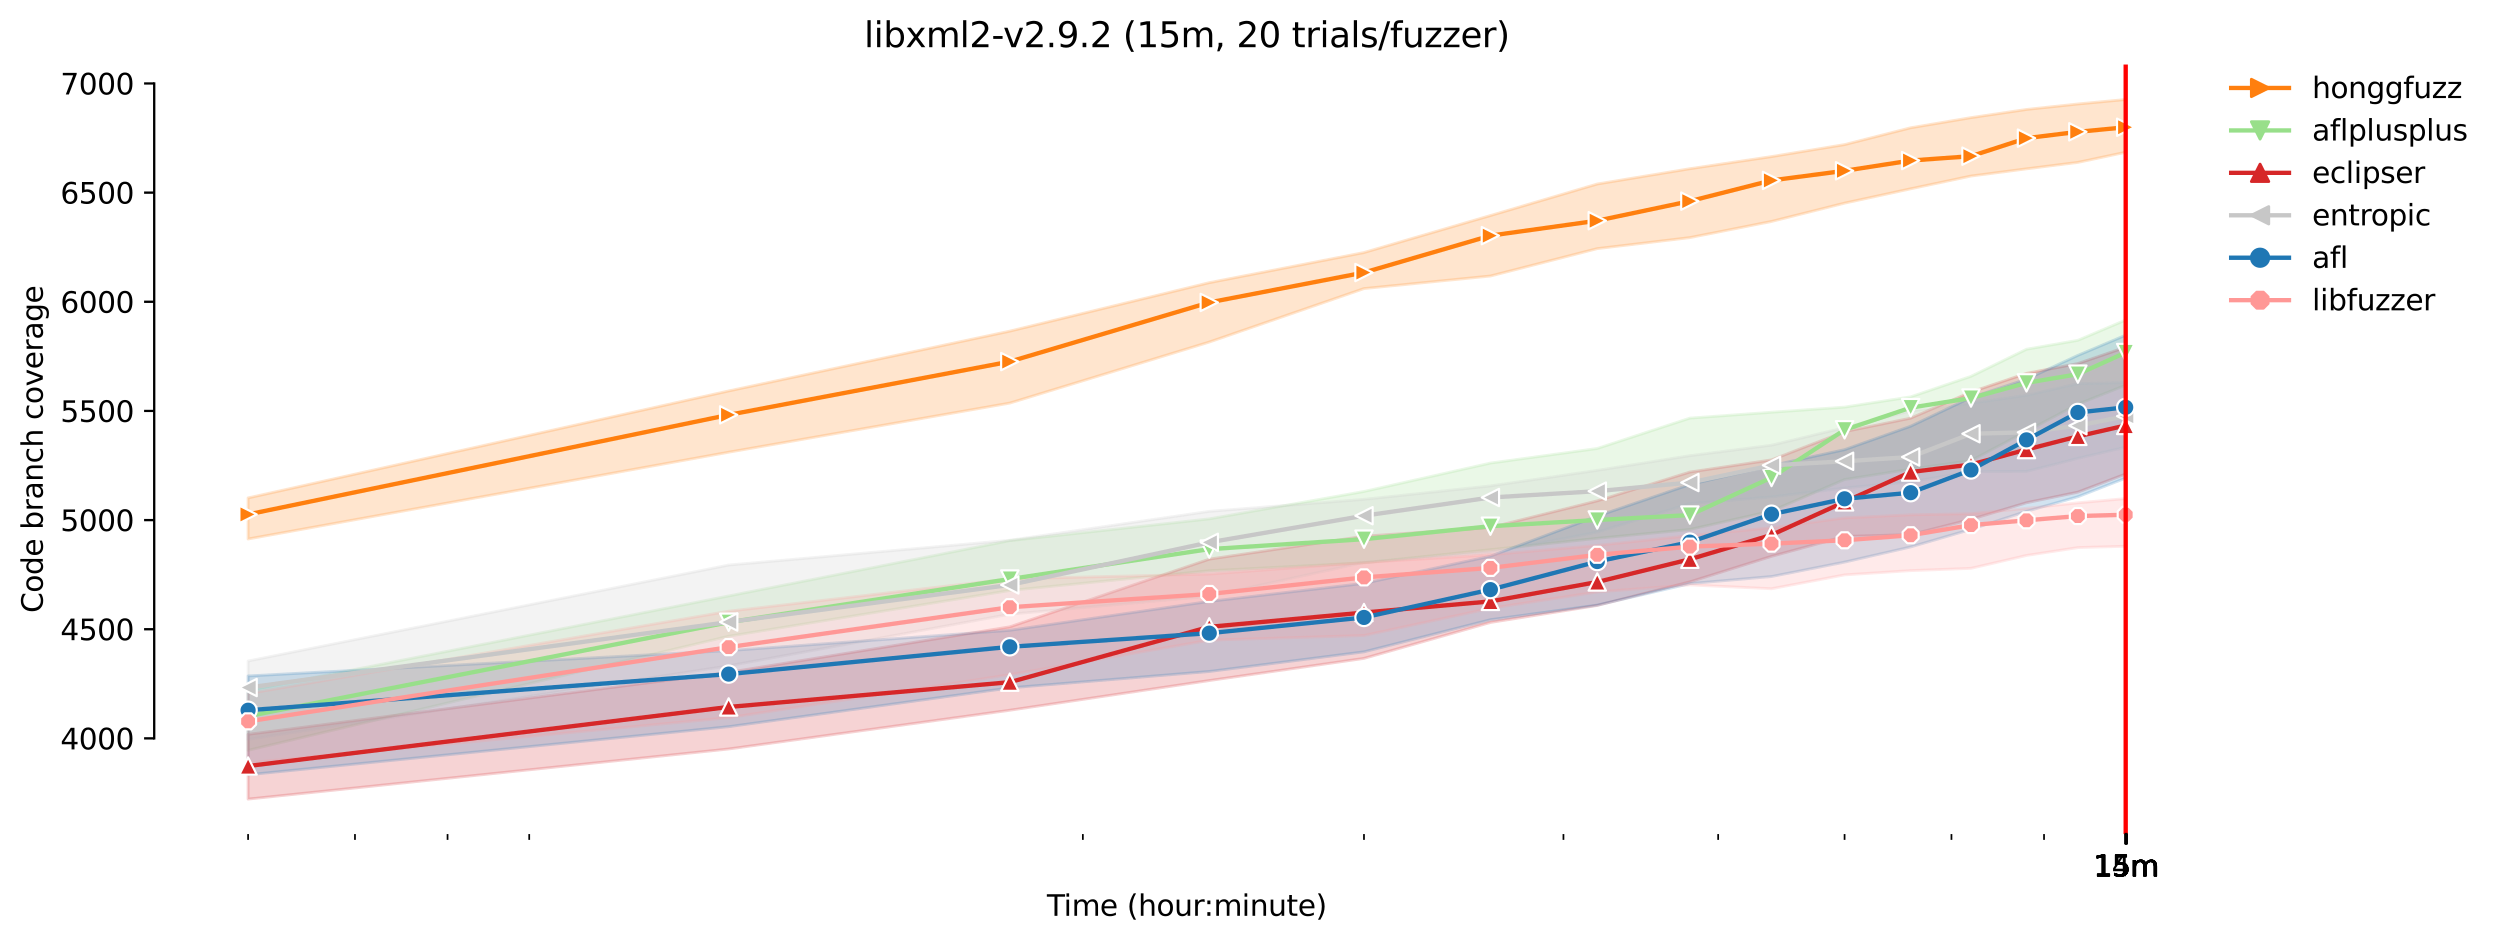 <?xml version="1.0" encoding="utf-8" standalone="no"?>
<!DOCTYPE svg PUBLIC "-//W3C//DTD SVG 1.1//EN"
  "http://www.w3.org/Graphics/SVG/1.1/DTD/svg11.dtd">
<svg xmlns:xlink="http://www.w3.org/1999/xlink" width="864.542pt" height="325.986pt" viewBox="0 0 864.542 325.986" xmlns="http://www.w3.org/2000/svg" version="1.1">
 <defs>
  <style type="text/css">*{stroke-linejoin: round; stroke-linecap: butt}</style>
 </defs>
 <g id="figure_1">
  <g id="patch_1">
   <path d="M 0 325.986 
L 864.542 325.986 
L 864.542 0 
L 0 0 
z
" style="fill: #ffffff"/>
  </g>
  <g id="axes_1">
   <g id="patch_2">
    <path d="M 53.328 288.43 
L 767.568 288.43 
L 767.568 22.318 
L 53.328 22.318 
z
" style="fill: #ffffff"/>
   </g>
   <g id="PolyCollection_1">
    <defs>
     <path id="m683de9b50c" d="M 85.794 -153.796 
L 85.794 -139.597 
L 251.989 -169.612 
L 349.208 -186.598 
L 418.185 -207.699 
L 471.688 -226.195 
L 515.404 -230.535 
L 552.364 -240.01 
L 584.381 -243.822 
L 612.622 -249.409 
L 637.884 -255.744 
L 660.737 -260.695 
L 681.6 -265.112 
L 700.791 -267.603 
L 718.56 -269.83 
L 735.103 -273.34 
L 735.103 -291.572 
L 735.103 -291.572 
L 718.56 -290.025 
L 700.791 -288.137 
L 681.6 -285.306 
L 660.737 -281.796 
L 637.884 -275.983 
L 612.622 -271.831 
L 584.381 -267.641 
L 552.364 -262.356 
L 515.404 -251.444 
L 471.688 -238.651 
L 418.185 -228.233 
L 349.208 -211.473 
L 251.989 -190.788 
L 85.794 -153.796 
z
" style="stroke: #ff7f0e; stroke-opacity: 0.2"/>
    </defs>
    <g clip-path="url(#p5b8dd8f4cc)">
     <use xlink:href="#m683de9b50c" x="0" y="325.986" style="fill: #ff7f0e; fill-opacity: 0.2; stroke: #ff7f0e; stroke-opacity: 0.2"/>
    </g>
   </g>
   <g id="PolyCollection_2">
    <defs>
     <path id="m049c8078b0" d="M 85.794 -87.21 
L 85.794 -66.525 
L 251.989 -105.971 
L 349.208 -121.787 
L 418.185 -128.619 
L 471.688 -131.367 
L 515.404 -135.904 
L 552.364 -139.83 
L 584.381 -142.887 
L 612.622 -149.266 
L 637.884 -160.175 
L 660.737 -163.761 
L 681.6 -166.705 
L 700.791 -176.859 
L 718.56 -186.221 
L 735.103 -192.789 
L 735.103 -215.322 
L 735.103 -215.322 
L 718.56 -208.303 
L 700.791 -205.207 
L 681.6 -195.846 
L 660.737 -188.75 
L 637.884 -185.201 
L 612.622 -183.427 
L 584.381 -181.393 
L 552.364 -170.895 
L 515.404 -165.842 
L 471.688 -156.023 
L 418.185 -146.549 
L 349.208 -139.027 
L 251.989 -119.899 
L 85.794 -87.21 
z
" style="stroke: #98df8a; stroke-opacity: 0.2"/>
    </defs>
    <g clip-path="url(#p5b8dd8f4cc)">
     <use xlink:href="#m049c8078b0" x="0" y="325.986" style="fill: #98df8a; fill-opacity: 0.2; stroke: #98df8a; stroke-opacity: 0.2"/>
    </g>
   </g>
   <g id="PolyCollection_3">
    <defs>
     <path id="m4b190808b5" d="M 85.794 -72.036 
L 85.794 -49.652 
L 251.989 -66.978 
L 349.208 -80.378 
L 418.185 -90.645 
L 471.688 -98.308 
L 515.404 -110.727 
L 552.364 -116.615 
L 584.381 -124.769 
L 612.622 -133.601 
L 637.884 -140.471 
L 660.737 -141.113 
L 681.6 -146.398 
L 700.791 -152.135 
L 718.56 -155.797 
L 735.103 -162.063 
L 735.103 -205.924 
L 735.103 -205.924 
L 718.56 -200.262 
L 700.791 -196.865 
L 681.6 -190.411 
L 660.737 -181.389 
L 637.884 -176.708 
L 612.622 -166.948 
L 584.381 -162.742 
L 552.364 -152.777 
L 515.404 -143.567 
L 471.688 -140.547 
L 418.185 -132.62 
L 349.208 -109.217 
L 251.989 -93.476 
L 85.794 -72.036 
z
" style="stroke: #d62728; stroke-opacity: 0.2"/>
    </defs>
    <g clip-path="url(#p5b8dd8f4cc)">
     <use xlink:href="#m4b190808b5" x="0" y="325.986" style="fill: #d62728; fill-opacity: 0.2; stroke: #d62728; stroke-opacity: 0.2"/>
    </g>
   </g>
   <g id="PolyCollection_4">
    <defs>
     <path id="m00df484a35" d="M 85.794 -97.402 
L 85.794 -70.3 
L 251.989 -95.741 
L 349.208 -113.588 
L 418.185 -119.824 
L 471.688 -131.488 
L 515.404 -134.923 
L 552.364 -141.981 
L 584.381 -151.833 
L 612.622 -154.136 
L 637.884 -157.255 
L 660.737 -159.383 
L 681.6 -162.893 
L 700.791 -162.968 
L 718.56 -167.498 
L 735.103 -171.386 
L 735.103 -193.694 
L 735.103 -193.694 
L 718.56 -193.317 
L 700.791 -189.278 
L 681.6 -186.564 
L 660.737 -183.88 
L 637.884 -178.105 
L 612.622 -172.028 
L 584.381 -168.404 
L 552.364 -163.327 
L 515.404 -157.948 
L 471.688 -153.305 
L 418.185 -149.153 
L 349.208 -139.15 
L 251.989 -130.582 
L 85.794 -97.402 
z
" style="stroke: #c7c7c7; stroke-opacity: 0.2"/>
    </defs>
    <g clip-path="url(#p5b8dd8f4cc)">
     <use xlink:href="#m00df484a35" x="0" y="325.986" style="fill: #c7c7c7; fill-opacity: 0.2; stroke: #c7c7c7; stroke-opacity: 0.2"/>
    </g>
   </g>
   <g id="PolyCollection_5">
    <defs>
     <path id="mc16c668f80" d="M 85.794 -92.231 
L 85.794 -58.07 
L 251.989 -74.692 
L 349.208 -88.116 
L 418.185 -93.778 
L 471.688 -100.57 
L 515.404 -111.67 
L 552.364 -116.729 
L 584.381 -124.165 
L 612.622 -126.618 
L 637.884 -131.601 
L 660.737 -136.848 
L 681.6 -142.925 
L 700.791 -149.153 
L 718.56 -154.211 
L 735.103 -160.666 
L 735.103 -210.077 
L 735.103 -210.077 
L 718.56 -203.093 
L 700.791 -194.855 
L 681.6 -188.523 
L 660.737 -178.596 
L 637.884 -170.48 
L 612.622 -165.007 
L 584.381 -158.439 
L 552.364 -147.492 
L 515.404 -133.639 
L 471.688 -124.249 
L 418.185 -118.012 
L 349.208 -108.009 
L 251.989 -100.988 
L 85.794 -92.231 
z
" style="stroke: #1f77b4; stroke-opacity: 0.2"/>
    </defs>
    <g clip-path="url(#p5b8dd8f4cc)">
     <use xlink:href="#mc16c668f80" x="0" y="325.986" style="fill: #1f77b4; fill-opacity: 0.2; stroke: #1f77b4; stroke-opacity: 0.2"/>
    </g>
   </g>
   <g id="PolyCollection_6">
    <defs>
     <path id="mf03ca8dbfe" d="M 85.794 -86.139 
L 85.794 -62.222 
L 251.989 -77.811 
L 349.208 -92.684 
L 418.185 -104.612 
L 471.688 -106.235 
L 515.404 -115.634 
L 552.364 -121.296 
L 584.381 -123.712 
L 612.622 -122.391 
L 637.884 -127.184 
L 660.737 -128.657 
L 681.6 -129.449 
L 700.791 -133.903 
L 718.56 -136.621 
L 735.103 -137.074 
L 735.103 -153.57 
L 735.103 -153.57 
L 718.56 -152.097 
L 700.791 -150.21 
L 681.6 -148.33 
L 660.737 -147.945 
L 637.884 -146.888 
L 612.622 -143.491 
L 584.381 -140.773 
L 552.364 -137.376 
L 515.404 -134.131 
L 471.688 -131.45 
L 418.185 -127.449 
L 349.208 -125.826 
L 251.989 -114.615 
L 85.794 -86.139 
z
" style="stroke: #ff9896; stroke-opacity: 0.2"/>
    </defs>
    <g clip-path="url(#p5b8dd8f4cc)">
     <use xlink:href="#mf03ca8dbfe" x="0" y="325.986" style="fill: #ff9896; fill-opacity: 0.2; stroke: #ff9896; stroke-opacity: 0.2"/>
    </g>
   </g>
   <g id="matplotlib.axis_1">
    <g id="xtick_1">
     <g id="line2d_1">
      <defs>
       <path id="mf056490f05" d="M 0 0 
L 0 3.5 
" style="stroke: #000000; stroke-width: 0.8"/>
      </defs>
      <g>
       <use xlink:href="#mf056490f05" x="735.103" y="288.43" style="stroke: #000000; stroke-width: 0.8"/>
      </g>
     </g>
     <g id="text_1">
      <!-- 14m -->
      <g transform="translate(723.87 303.029) scale(0.1 -0.1)">
       <defs>
        <path id="DejaVuSans-31" d="M 794 531 
L 1825 531 
L 1825 4091 
L 703 3866 
L 703 4441 
L 1819 4666 
L 2450 4666 
L 2450 531 
L 3481 531 
L 3481 0 
L 794 0 
L 794 531 
z
" transform="scale(0.016)"/>
        <path id="DejaVuSans-34" d="M 2419 4116 
L 825 1625 
L 2419 1625 
L 2419 4116 
z
M 2253 4666 
L 3047 4666 
L 3047 1625 
L 3713 1625 
L 3713 1100 
L 3047 1100 
L 3047 0 
L 2419 0 
L 2419 1100 
L 313 1100 
L 313 1709 
L 2253 4666 
z
" transform="scale(0.016)"/>
        <path id="DejaVuSans-6d" d="M 3328 2828 
Q 3544 3216 3844 3400 
Q 4144 3584 4550 3584 
Q 5097 3584 5394 3201 
Q 5691 2819 5691 2113 
L 5691 0 
L 5113 0 
L 5113 2094 
Q 5113 2597 4934 2840 
Q 4756 3084 4391 3084 
Q 3944 3084 3684 2787 
Q 3425 2491 3425 1978 
L 3425 0 
L 2847 0 
L 2847 2094 
Q 2847 2600 2669 2842 
Q 2491 3084 2119 3084 
Q 1678 3084 1418 2786 
Q 1159 2488 1159 1978 
L 1159 0 
L 581 0 
L 581 3500 
L 1159 3500 
L 1159 2956 
Q 1356 3278 1631 3431 
Q 1906 3584 2284 3584 
Q 2666 3584 2933 3390 
Q 3200 3197 3328 2828 
z
" transform="scale(0.016)"/>
       </defs>
       <use xlink:href="#DejaVuSans-31"/>
       <use xlink:href="#DejaVuSans-34" x="63.623"/>
       <use xlink:href="#DejaVuSans-6d" x="127.246"/>
      </g>
     </g>
    </g>
    <g id="xtick_2">
     <g id="line2d_2">
      <g>
       <use xlink:href="#mf056490f05" x="735.127" y="288.43" style="stroke: #000000; stroke-width: 0.8"/>
      </g>
     </g>
     <g id="text_2">
      <!-- 15m -->
      <g transform="translate(723.894 303.029) scale(0.1 -0.1)">
       <defs>
        <path id="DejaVuSans-35" d="M 691 4666 
L 3169 4666 
L 3169 4134 
L 1269 4134 
L 1269 2991 
Q 1406 3038 1543 3061 
Q 1681 3084 1819 3084 
Q 2600 3084 3056 2656 
Q 3513 2228 3513 1497 
Q 3513 744 3044 326 
Q 2575 -91 1722 -91 
Q 1428 -91 1123 -41 
Q 819 9 494 109 
L 494 744 
Q 775 591 1075 516 
Q 1375 441 1709 441 
Q 2250 441 2565 725 
Q 2881 1009 2881 1497 
Q 2881 1984 2565 2268 
Q 2250 2553 1709 2553 
Q 1456 2553 1204 2497 
Q 953 2441 691 2322 
L 691 4666 
z
" transform="scale(0.016)"/>
       </defs>
       <use xlink:href="#DejaVuSans-31"/>
       <use xlink:href="#DejaVuSans-35" x="63.623"/>
       <use xlink:href="#DejaVuSans-6d" x="127.246"/>
      </g>
     </g>
    </g>
    <g id="xtick_3">
     <g id="line2d_3">
      <g>
       <use xlink:href="#mf056490f05" x="735.151" y="288.43" style="stroke: #000000; stroke-width: 0.8"/>
      </g>
     </g>
     <g id="text_3">
      <!-- 15m -->
      <g transform="translate(723.918 303.029) scale(0.1 -0.1)">
       <use xlink:href="#DejaVuSans-31"/>
       <use xlink:href="#DejaVuSans-35" x="63.623"/>
       <use xlink:href="#DejaVuSans-6d" x="127.246"/>
      </g>
     </g>
    </g>
    <g id="xtick_4">
     <g id="line2d_4">
      <g>
       <use xlink:href="#mf056490f05" x="735.175" y="288.43" style="stroke: #000000; stroke-width: 0.8"/>
      </g>
     </g>
     <g id="text_4">
      <!-- 15m -->
      <g transform="translate(723.942 303.029) scale(0.1 -0.1)">
       <use xlink:href="#DejaVuSans-31"/>
       <use xlink:href="#DejaVuSans-35" x="63.623"/>
       <use xlink:href="#DejaVuSans-6d" x="127.246"/>
      </g>
     </g>
    </g>
    <g id="xtick_5">
     <g id="line2d_5">
      <g>
       <use xlink:href="#mf056490f05" x="735.199" y="288.43" style="stroke: #000000; stroke-width: 0.8"/>
      </g>
     </g>
     <g id="text_5">
      <!-- 15m -->
      <g transform="translate(723.967 303.029) scale(0.1 -0.1)">
       <use xlink:href="#DejaVuSans-31"/>
       <use xlink:href="#DejaVuSans-35" x="63.623"/>
       <use xlink:href="#DejaVuSans-6d" x="127.246"/>
      </g>
     </g>
    </g>
    <g id="xtick_6">
     <g id="line2d_6">
      <g>
       <use xlink:href="#mf056490f05" x="735.224" y="288.43" style="stroke: #000000; stroke-width: 0.8"/>
      </g>
     </g>
     <g id="text_6">
      <!-- 15m -->
      <g transform="translate(723.991 303.029) scale(0.1 -0.1)">
       <use xlink:href="#DejaVuSans-31"/>
       <use xlink:href="#DejaVuSans-35" x="63.623"/>
       <use xlink:href="#DejaVuSans-6d" x="127.246"/>
      </g>
     </g>
    </g>
    <g id="xtick_7">
     <g id="line2d_7">
      <g>
       <use xlink:href="#mf056490f05" x="735.248" y="288.43" style="stroke: #000000; stroke-width: 0.8"/>
      </g>
     </g>
     <g id="text_7">
      <!-- 15m -->
      <g transform="translate(724.015 303.029) scale(0.1 -0.1)">
       <use xlink:href="#DejaVuSans-31"/>
       <use xlink:href="#DejaVuSans-35" x="63.623"/>
       <use xlink:href="#DejaVuSans-6d" x="127.246"/>
      </g>
     </g>
    </g>
    <g id="xtick_8">
     <g id="line2d_8">
      <g>
       <use xlink:href="#mf056490f05" x="735.272" y="288.43" style="stroke: #000000; stroke-width: 0.8"/>
      </g>
     </g>
     <g id="text_8">
      <!-- 15m -->
      <g transform="translate(724.039 303.029) scale(0.1 -0.1)">
       <use xlink:href="#DejaVuSans-31"/>
       <use xlink:href="#DejaVuSans-35" x="63.623"/>
       <use xlink:href="#DejaVuSans-6d" x="127.246"/>
      </g>
     </g>
    </g>
    <g id="xtick_9">
     <g id="line2d_9">
      <g>
       <use xlink:href="#mf056490f05" x="735.296" y="288.43" style="stroke: #000000; stroke-width: 0.8"/>
      </g>
     </g>
     <g id="text_9">
      <!-- 15m -->
      <g transform="translate(724.064 303.029) scale(0.1 -0.1)">
       <use xlink:href="#DejaVuSans-31"/>
       <use xlink:href="#DejaVuSans-35" x="63.623"/>
       <use xlink:href="#DejaVuSans-6d" x="127.246"/>
      </g>
     </g>
    </g>
    <g id="xtick_10">
     <g id="line2d_10">
      <g>
       <use xlink:href="#mf056490f05" x="735.321" y="288.43" style="stroke: #000000; stroke-width: 0.8"/>
      </g>
     </g>
     <g id="text_10">
      <!-- 15m -->
      <g transform="translate(724.088 303.029) scale(0.1 -0.1)">
       <use xlink:href="#DejaVuSans-31"/>
       <use xlink:href="#DejaVuSans-35" x="63.623"/>
       <use xlink:href="#DejaVuSans-6d" x="127.246"/>
      </g>
     </g>
    </g>
    <g id="xtick_11">
     <g id="line2d_11">
      <g>
       <use xlink:href="#mf056490f05" x="735.345" y="288.43" style="stroke: #000000; stroke-width: 0.8"/>
      </g>
     </g>
     <g id="text_11">
      <!-- 15m -->
      <g transform="translate(724.112 303.029) scale(0.1 -0.1)">
       <use xlink:href="#DejaVuSans-31"/>
       <use xlink:href="#DejaVuSans-35" x="63.623"/>
       <use xlink:href="#DejaVuSans-6d" x="127.246"/>
      </g>
     </g>
    </g>
    <g id="xtick_12">
     <g id="line2d_12">
      <g>
       <use xlink:href="#mf056490f05" x="735.369" y="288.43" style="stroke: #000000; stroke-width: 0.8"/>
      </g>
     </g>
     <g id="text_12">
      <!-- 15m -->
      <g transform="translate(724.136 303.029) scale(0.1 -0.1)">
       <use xlink:href="#DejaVuSans-31"/>
       <use xlink:href="#DejaVuSans-35" x="63.623"/>
       <use xlink:href="#DejaVuSans-6d" x="127.246"/>
      </g>
     </g>
    </g>
    <g id="xtick_13">
     <g id="line2d_13">
      <defs>
       <path id="mdce2c91b47" d="M 0 0 
L 0 2 
" style="stroke: #000000; stroke-width: 0.6"/>
      </defs>
      <g>
       <use xlink:href="#mdce2c91b47" x="85.794" y="288.43" style="stroke: #000000; stroke-width: 0.6"/>
      </g>
     </g>
    </g>
    <g id="xtick_14">
     <g id="line2d_14">
      <g>
       <use xlink:href="#mdce2c91b47" x="122.754" y="288.43" style="stroke: #000000; stroke-width: 0.6"/>
      </g>
     </g>
    </g>
    <g id="xtick_15">
     <g id="line2d_15">
      <g>
       <use xlink:href="#mdce2c91b47" x="154.771" y="288.43" style="stroke: #000000; stroke-width: 0.6"/>
      </g>
     </g>
    </g>
    <g id="xtick_16">
     <g id="line2d_16">
      <g>
       <use xlink:href="#mdce2c91b47" x="183.012" y="288.43" style="stroke: #000000; stroke-width: 0.6"/>
      </g>
     </g>
    </g>
    <g id="xtick_17">
     <g id="line2d_17">
      <g>
       <use xlink:href="#mdce2c91b47" x="374.47" y="288.43" style="stroke: #000000; stroke-width: 0.6"/>
      </g>
     </g>
    </g>
    <g id="xtick_18">
     <g id="line2d_18">
      <g>
       <use xlink:href="#mdce2c91b47" x="471.688" y="288.43" style="stroke: #000000; stroke-width: 0.6"/>
      </g>
     </g>
    </g>
    <g id="xtick_19">
     <g id="line2d_19">
      <g>
       <use xlink:href="#mdce2c91b47" x="540.666" y="288.43" style="stroke: #000000; stroke-width: 0.6"/>
      </g>
     </g>
    </g>
    <g id="xtick_20">
     <g id="line2d_20">
      <g>
       <use xlink:href="#mdce2c91b47" x="594.169" y="288.43" style="stroke: #000000; stroke-width: 0.6"/>
      </g>
     </g>
    </g>
    <g id="xtick_21">
     <g id="line2d_21">
      <g>
       <use xlink:href="#mdce2c91b47" x="637.884" y="288.43" style="stroke: #000000; stroke-width: 0.6"/>
      </g>
     </g>
    </g>
    <g id="xtick_22">
     <g id="line2d_22">
      <g>
       <use xlink:href="#mdce2c91b47" x="674.845" y="288.43" style="stroke: #000000; stroke-width: 0.6"/>
      </g>
     </g>
    </g>
    <g id="xtick_23">
     <g id="line2d_23">
      <g>
       <use xlink:href="#mdce2c91b47" x="706.862" y="288.43" style="stroke: #000000; stroke-width: 0.6"/>
      </g>
     </g>
    </g>
    <g id="text_13">
     <!-- Time (hour:minute) -->
     <g transform="translate(362.041 316.707) scale(0.1 -0.1)">
      <defs>
       <path id="DejaVuSans-54" d="M -19 4666 
L 3928 4666 
L 3928 4134 
L 2272 4134 
L 2272 0 
L 1638 0 
L 1638 4134 
L -19 4134 
L -19 4666 
z
" transform="scale(0.016)"/>
       <path id="DejaVuSans-69" d="M 603 3500 
L 1178 3500 
L 1178 0 
L 603 0 
L 603 3500 
z
M 603 4863 
L 1178 4863 
L 1178 4134 
L 603 4134 
L 603 4863 
z
" transform="scale(0.016)"/>
       <path id="DejaVuSans-65" d="M 3597 1894 
L 3597 1613 
L 953 1613 
Q 991 1019 1311 708 
Q 1631 397 2203 397 
Q 2534 397 2845 478 
Q 3156 559 3463 722 
L 3463 178 
Q 3153 47 2828 -22 
Q 2503 -91 2169 -91 
Q 1331 -91 842 396 
Q 353 884 353 1716 
Q 353 2575 817 3079 
Q 1281 3584 2069 3584 
Q 2775 3584 3186 3129 
Q 3597 2675 3597 1894 
z
M 3022 2063 
Q 3016 2534 2758 2815 
Q 2500 3097 2075 3097 
Q 1594 3097 1305 2825 
Q 1016 2553 972 2059 
L 3022 2063 
z
" transform="scale(0.016)"/>
       <path id="DejaVuSans-20" transform="scale(0.016)"/>
       <path id="DejaVuSans-28" d="M 1984 4856 
Q 1566 4138 1362 3434 
Q 1159 2731 1159 2009 
Q 1159 1288 1364 580 
Q 1569 -128 1984 -844 
L 1484 -844 
Q 1016 -109 783 600 
Q 550 1309 550 2009 
Q 550 2706 781 3412 
Q 1013 4119 1484 4856 
L 1984 4856 
z
" transform="scale(0.016)"/>
       <path id="DejaVuSans-68" d="M 3513 2113 
L 3513 0 
L 2938 0 
L 2938 2094 
Q 2938 2591 2744 2837 
Q 2550 3084 2163 3084 
Q 1697 3084 1428 2787 
Q 1159 2491 1159 1978 
L 1159 0 
L 581 0 
L 581 4863 
L 1159 4863 
L 1159 2956 
Q 1366 3272 1645 3428 
Q 1925 3584 2291 3584 
Q 2894 3584 3203 3211 
Q 3513 2838 3513 2113 
z
" transform="scale(0.016)"/>
       <path id="DejaVuSans-6f" d="M 1959 3097 
Q 1497 3097 1228 2736 
Q 959 2375 959 1747 
Q 959 1119 1226 758 
Q 1494 397 1959 397 
Q 2419 397 2687 759 
Q 2956 1122 2956 1747 
Q 2956 2369 2687 2733 
Q 2419 3097 1959 3097 
z
M 1959 3584 
Q 2709 3584 3137 3096 
Q 3566 2609 3566 1747 
Q 3566 888 3137 398 
Q 2709 -91 1959 -91 
Q 1206 -91 779 398 
Q 353 888 353 1747 
Q 353 2609 779 3096 
Q 1206 3584 1959 3584 
z
" transform="scale(0.016)"/>
       <path id="DejaVuSans-75" d="M 544 1381 
L 544 3500 
L 1119 3500 
L 1119 1403 
Q 1119 906 1312 657 
Q 1506 409 1894 409 
Q 2359 409 2629 706 
Q 2900 1003 2900 1516 
L 2900 3500 
L 3475 3500 
L 3475 0 
L 2900 0 
L 2900 538 
Q 2691 219 2414 64 
Q 2138 -91 1772 -91 
Q 1169 -91 856 284 
Q 544 659 544 1381 
z
M 1991 3584 
L 1991 3584 
z
" transform="scale(0.016)"/>
       <path id="DejaVuSans-72" d="M 2631 2963 
Q 2534 3019 2420 3045 
Q 2306 3072 2169 3072 
Q 1681 3072 1420 2755 
Q 1159 2438 1159 1844 
L 1159 0 
L 581 0 
L 581 3500 
L 1159 3500 
L 1159 2956 
Q 1341 3275 1631 3429 
Q 1922 3584 2338 3584 
Q 2397 3584 2469 3576 
Q 2541 3569 2628 3553 
L 2631 2963 
z
" transform="scale(0.016)"/>
       <path id="DejaVuSans-3a" d="M 750 794 
L 1409 794 
L 1409 0 
L 750 0 
L 750 794 
z
M 750 3309 
L 1409 3309 
L 1409 2516 
L 750 2516 
L 750 3309 
z
" transform="scale(0.016)"/>
       <path id="DejaVuSans-6e" d="M 3513 2113 
L 3513 0 
L 2938 0 
L 2938 2094 
Q 2938 2591 2744 2837 
Q 2550 3084 2163 3084 
Q 1697 3084 1428 2787 
Q 1159 2491 1159 1978 
L 1159 0 
L 581 0 
L 581 3500 
L 1159 3500 
L 1159 2956 
Q 1366 3272 1645 3428 
Q 1925 3584 2291 3584 
Q 2894 3584 3203 3211 
Q 3513 2838 3513 2113 
z
" transform="scale(0.016)"/>
       <path id="DejaVuSans-74" d="M 1172 4494 
L 1172 3500 
L 2356 3500 
L 2356 3053 
L 1172 3053 
L 1172 1153 
Q 1172 725 1289 603 
Q 1406 481 1766 481 
L 2356 481 
L 2356 0 
L 1766 0 
Q 1100 0 847 248 
Q 594 497 594 1153 
L 594 3053 
L 172 3053 
L 172 3500 
L 594 3500 
L 594 4494 
L 1172 4494 
z
" transform="scale(0.016)"/>
       <path id="DejaVuSans-29" d="M 513 4856 
L 1013 4856 
Q 1481 4119 1714 3412 
Q 1947 2706 1947 2009 
Q 1947 1309 1714 600 
Q 1481 -109 1013 -844 
L 513 -844 
Q 928 -128 1133 580 
Q 1338 1288 1338 2009 
Q 1338 2731 1133 3434 
Q 928 4138 513 4856 
z
" transform="scale(0.016)"/>
      </defs>
      <use xlink:href="#DejaVuSans-54"/>
      <use xlink:href="#DejaVuSans-69" x="57.959"/>
      <use xlink:href="#DejaVuSans-6d" x="85.742"/>
      <use xlink:href="#DejaVuSans-65" x="183.154"/>
      <use xlink:href="#DejaVuSans-20" x="244.678"/>
      <use xlink:href="#DejaVuSans-28" x="276.465"/>
      <use xlink:href="#DejaVuSans-68" x="315.479"/>
      <use xlink:href="#DejaVuSans-6f" x="378.857"/>
      <use xlink:href="#DejaVuSans-75" x="440.039"/>
      <use xlink:href="#DejaVuSans-72" x="503.418"/>
      <use xlink:href="#DejaVuSans-3a" x="542.781"/>
      <use xlink:href="#DejaVuSans-6d" x="576.473"/>
      <use xlink:href="#DejaVuSans-69" x="673.885"/>
      <use xlink:href="#DejaVuSans-6e" x="701.668"/>
      <use xlink:href="#DejaVuSans-75" x="765.047"/>
      <use xlink:href="#DejaVuSans-74" x="828.426"/>
      <use xlink:href="#DejaVuSans-65" x="867.635"/>
      <use xlink:href="#DejaVuSans-29" x="929.158"/>
     </g>
    </g>
   </g>
   <g id="matplotlib.axis_2">
    <g id="ytick_1">
     <g id="line2d_24">
      <defs>
       <path id="m2bc033b2db" d="M 0 0 
L -3.5 0 
" style="stroke: #000000; stroke-width: 0.8"/>
      </defs>
      <g>
       <use xlink:href="#m2bc033b2db" x="53.328" y="255.347" style="stroke: #000000; stroke-width: 0.8"/>
      </g>
     </g>
     <g id="text_14">
      <!-- 4000 -->
      <g transform="translate(20.878 259.146) scale(0.1 -0.1)">
       <defs>
        <path id="DejaVuSans-30" d="M 2034 4250 
Q 1547 4250 1301 3770 
Q 1056 3291 1056 2328 
Q 1056 1369 1301 889 
Q 1547 409 2034 409 
Q 2525 409 2770 889 
Q 3016 1369 3016 2328 
Q 3016 3291 2770 3770 
Q 2525 4250 2034 4250 
z
M 2034 4750 
Q 2819 4750 3233 4129 
Q 3647 3509 3647 2328 
Q 3647 1150 3233 529 
Q 2819 -91 2034 -91 
Q 1250 -91 836 529 
Q 422 1150 422 2328 
Q 422 3509 836 4129 
Q 1250 4750 2034 4750 
z
" transform="scale(0.016)"/>
       </defs>
       <use xlink:href="#DejaVuSans-34"/>
       <use xlink:href="#DejaVuSans-30" x="63.623"/>
       <use xlink:href="#DejaVuSans-30" x="127.246"/>
       <use xlink:href="#DejaVuSans-30" x="190.869"/>
      </g>
     </g>
    </g>
    <g id="ytick_2">
     <g id="line2d_25">
      <g>
       <use xlink:href="#m2bc033b2db" x="53.328" y="217.6" style="stroke: #000000; stroke-width: 0.8"/>
      </g>
     </g>
     <g id="text_15">
      <!-- 4500 -->
      <g transform="translate(20.878 221.399) scale(0.1 -0.1)">
       <use xlink:href="#DejaVuSans-34"/>
       <use xlink:href="#DejaVuSans-35" x="63.623"/>
       <use xlink:href="#DejaVuSans-30" x="127.246"/>
       <use xlink:href="#DejaVuSans-30" x="190.869"/>
      </g>
     </g>
    </g>
    <g id="ytick_3">
     <g id="line2d_26">
      <g>
       <use xlink:href="#m2bc033b2db" x="53.328" y="179.853" style="stroke: #000000; stroke-width: 0.8"/>
      </g>
     </g>
     <g id="text_16">
      <!-- 5000 -->
      <g transform="translate(20.878 183.652) scale(0.1 -0.1)">
       <use xlink:href="#DejaVuSans-35"/>
       <use xlink:href="#DejaVuSans-30" x="63.623"/>
       <use xlink:href="#DejaVuSans-30" x="127.246"/>
       <use xlink:href="#DejaVuSans-30" x="190.869"/>
      </g>
     </g>
    </g>
    <g id="ytick_4">
     <g id="line2d_27">
      <g>
       <use xlink:href="#m2bc033b2db" x="53.328" y="142.106" style="stroke: #000000; stroke-width: 0.8"/>
      </g>
     </g>
     <g id="text_17">
      <!-- 5500 -->
      <g transform="translate(20.878 145.905) scale(0.1 -0.1)">
       <use xlink:href="#DejaVuSans-35"/>
       <use xlink:href="#DejaVuSans-35" x="63.623"/>
       <use xlink:href="#DejaVuSans-30" x="127.246"/>
       <use xlink:href="#DejaVuSans-30" x="190.869"/>
      </g>
     </g>
    </g>
    <g id="ytick_5">
     <g id="line2d_28">
      <g>
       <use xlink:href="#m2bc033b2db" x="53.328" y="104.359" style="stroke: #000000; stroke-width: 0.8"/>
      </g>
     </g>
     <g id="text_18">
      <!-- 6000 -->
      <g transform="translate(20.878 108.158) scale(0.1 -0.1)">
       <defs>
        <path id="DejaVuSans-36" d="M 2113 2584 
Q 1688 2584 1439 2293 
Q 1191 2003 1191 1497 
Q 1191 994 1439 701 
Q 1688 409 2113 409 
Q 2538 409 2786 701 
Q 3034 994 3034 1497 
Q 3034 2003 2786 2293 
Q 2538 2584 2113 2584 
z
M 3366 4563 
L 3366 3988 
Q 3128 4100 2886 4159 
Q 2644 4219 2406 4219 
Q 1781 4219 1451 3797 
Q 1122 3375 1075 2522 
Q 1259 2794 1537 2939 
Q 1816 3084 2150 3084 
Q 2853 3084 3261 2657 
Q 3669 2231 3669 1497 
Q 3669 778 3244 343 
Q 2819 -91 2113 -91 
Q 1303 -91 875 529 
Q 447 1150 447 2328 
Q 447 3434 972 4092 
Q 1497 4750 2381 4750 
Q 2619 4750 2861 4703 
Q 3103 4656 3366 4563 
z
" transform="scale(0.016)"/>
       </defs>
       <use xlink:href="#DejaVuSans-36"/>
       <use xlink:href="#DejaVuSans-30" x="63.623"/>
       <use xlink:href="#DejaVuSans-30" x="127.246"/>
       <use xlink:href="#DejaVuSans-30" x="190.869"/>
      </g>
     </g>
    </g>
    <g id="ytick_6">
     <g id="line2d_29">
      <g>
       <use xlink:href="#m2bc033b2db" x="53.328" y="66.612" style="stroke: #000000; stroke-width: 0.8"/>
      </g>
     </g>
     <g id="text_19">
      <!-- 6500 -->
      <g transform="translate(20.878 70.411) scale(0.1 -0.1)">
       <use xlink:href="#DejaVuSans-36"/>
       <use xlink:href="#DejaVuSans-35" x="63.623"/>
       <use xlink:href="#DejaVuSans-30" x="127.246"/>
       <use xlink:href="#DejaVuSans-30" x="190.869"/>
      </g>
     </g>
    </g>
    <g id="ytick_7">
     <g id="line2d_30">
      <g>
       <use xlink:href="#m2bc033b2db" x="53.328" y="28.865" style="stroke: #000000; stroke-width: 0.8"/>
      </g>
     </g>
     <g id="text_20">
      <!-- 7000 -->
      <g transform="translate(20.878 32.665) scale(0.1 -0.1)">
       <defs>
        <path id="DejaVuSans-37" d="M 525 4666 
L 3525 4666 
L 3525 4397 
L 1831 0 
L 1172 0 
L 2766 4134 
L 525 4134 
L 525 4666 
z
" transform="scale(0.016)"/>
       </defs>
       <use xlink:href="#DejaVuSans-37"/>
       <use xlink:href="#DejaVuSans-30" x="63.623"/>
       <use xlink:href="#DejaVuSans-30" x="127.246"/>
       <use xlink:href="#DejaVuSans-30" x="190.869"/>
      </g>
     </g>
    </g>
    <g id="text_21">
     <!-- Code branch coverage -->
     <g transform="translate(14.798 211.949) rotate(-90) scale(0.1 -0.1)">
      <defs>
       <path id="DejaVuSans-43" d="M 4122 4306 
L 4122 3641 
Q 3803 3938 3442 4084 
Q 3081 4231 2675 4231 
Q 1875 4231 1450 3742 
Q 1025 3253 1025 2328 
Q 1025 1406 1450 917 
Q 1875 428 2675 428 
Q 3081 428 3442 575 
Q 3803 722 4122 1019 
L 4122 359 
Q 3791 134 3420 21 
Q 3050 -91 2638 -91 
Q 1578 -91 968 557 
Q 359 1206 359 2328 
Q 359 3453 968 4101 
Q 1578 4750 2638 4750 
Q 3056 4750 3426 4639 
Q 3797 4528 4122 4306 
z
" transform="scale(0.016)"/>
       <path id="DejaVuSans-64" d="M 2906 2969 
L 2906 4863 
L 3481 4863 
L 3481 0 
L 2906 0 
L 2906 525 
Q 2725 213 2448 61 
Q 2172 -91 1784 -91 
Q 1150 -91 751 415 
Q 353 922 353 1747 
Q 353 2572 751 3078 
Q 1150 3584 1784 3584 
Q 2172 3584 2448 3432 
Q 2725 3281 2906 2969 
z
M 947 1747 
Q 947 1113 1208 752 
Q 1469 391 1925 391 
Q 2381 391 2643 752 
Q 2906 1113 2906 1747 
Q 2906 2381 2643 2742 
Q 2381 3103 1925 3103 
Q 1469 3103 1208 2742 
Q 947 2381 947 1747 
z
" transform="scale(0.016)"/>
       <path id="DejaVuSans-62" d="M 3116 1747 
Q 3116 2381 2855 2742 
Q 2594 3103 2138 3103 
Q 1681 3103 1420 2742 
Q 1159 2381 1159 1747 
Q 1159 1113 1420 752 
Q 1681 391 2138 391 
Q 2594 391 2855 752 
Q 3116 1113 3116 1747 
z
M 1159 2969 
Q 1341 3281 1617 3432 
Q 1894 3584 2278 3584 
Q 2916 3584 3314 3078 
Q 3713 2572 3713 1747 
Q 3713 922 3314 415 
Q 2916 -91 2278 -91 
Q 1894 -91 1617 61 
Q 1341 213 1159 525 
L 1159 0 
L 581 0 
L 581 4863 
L 1159 4863 
L 1159 2969 
z
" transform="scale(0.016)"/>
       <path id="DejaVuSans-61" d="M 2194 1759 
Q 1497 1759 1228 1600 
Q 959 1441 959 1056 
Q 959 750 1161 570 
Q 1363 391 1709 391 
Q 2188 391 2477 730 
Q 2766 1069 2766 1631 
L 2766 1759 
L 2194 1759 
z
M 3341 1997 
L 3341 0 
L 2766 0 
L 2766 531 
Q 2569 213 2275 61 
Q 1981 -91 1556 -91 
Q 1019 -91 701 211 
Q 384 513 384 1019 
Q 384 1609 779 1909 
Q 1175 2209 1959 2209 
L 2766 2209 
L 2766 2266 
Q 2766 2663 2505 2880 
Q 2244 3097 1772 3097 
Q 1472 3097 1187 3025 
Q 903 2953 641 2809 
L 641 3341 
Q 956 3463 1253 3523 
Q 1550 3584 1831 3584 
Q 2591 3584 2966 3190 
Q 3341 2797 3341 1997 
z
" transform="scale(0.016)"/>
       <path id="DejaVuSans-63" d="M 3122 3366 
L 3122 2828 
Q 2878 2963 2633 3030 
Q 2388 3097 2138 3097 
Q 1578 3097 1268 2742 
Q 959 2388 959 1747 
Q 959 1106 1268 751 
Q 1578 397 2138 397 
Q 2388 397 2633 464 
Q 2878 531 3122 666 
L 3122 134 
Q 2881 22 2623 -34 
Q 2366 -91 2075 -91 
Q 1284 -91 818 406 
Q 353 903 353 1747 
Q 353 2603 823 3093 
Q 1294 3584 2113 3584 
Q 2378 3584 2631 3529 
Q 2884 3475 3122 3366 
z
" transform="scale(0.016)"/>
       <path id="DejaVuSans-76" d="M 191 3500 
L 800 3500 
L 1894 563 
L 2988 3500 
L 3597 3500 
L 2284 0 
L 1503 0 
L 191 3500 
z
" transform="scale(0.016)"/>
       <path id="DejaVuSans-67" d="M 2906 1791 
Q 2906 2416 2648 2759 
Q 2391 3103 1925 3103 
Q 1463 3103 1205 2759 
Q 947 2416 947 1791 
Q 947 1169 1205 825 
Q 1463 481 1925 481 
Q 2391 481 2648 825 
Q 2906 1169 2906 1791 
z
M 3481 434 
Q 3481 -459 3084 -895 
Q 2688 -1331 1869 -1331 
Q 1566 -1331 1297 -1286 
Q 1028 -1241 775 -1147 
L 775 -588 
Q 1028 -725 1275 -790 
Q 1522 -856 1778 -856 
Q 2344 -856 2625 -561 
Q 2906 -266 2906 331 
L 2906 616 
Q 2728 306 2450 153 
Q 2172 0 1784 0 
Q 1141 0 747 490 
Q 353 981 353 1791 
Q 353 2603 747 3093 
Q 1141 3584 1784 3584 
Q 2172 3584 2450 3431 
Q 2728 3278 2906 2969 
L 2906 3500 
L 3481 3500 
L 3481 434 
z
" transform="scale(0.016)"/>
      </defs>
      <use xlink:href="#DejaVuSans-43"/>
      <use xlink:href="#DejaVuSans-6f" x="69.824"/>
      <use xlink:href="#DejaVuSans-64" x="131.006"/>
      <use xlink:href="#DejaVuSans-65" x="194.482"/>
      <use xlink:href="#DejaVuSans-20" x="256.006"/>
      <use xlink:href="#DejaVuSans-62" x="287.793"/>
      <use xlink:href="#DejaVuSans-72" x="351.27"/>
      <use xlink:href="#DejaVuSans-61" x="392.383"/>
      <use xlink:href="#DejaVuSans-6e" x="453.662"/>
      <use xlink:href="#DejaVuSans-63" x="517.041"/>
      <use xlink:href="#DejaVuSans-68" x="572.021"/>
      <use xlink:href="#DejaVuSans-20" x="635.4"/>
      <use xlink:href="#DejaVuSans-63" x="667.188"/>
      <use xlink:href="#DejaVuSans-6f" x="722.168"/>
      <use xlink:href="#DejaVuSans-76" x="783.35"/>
      <use xlink:href="#DejaVuSans-65" x="842.529"/>
      <use xlink:href="#DejaVuSans-72" x="904.053"/>
      <use xlink:href="#DejaVuSans-61" x="945.166"/>
      <use xlink:href="#DejaVuSans-67" x="1006.445"/>
      <use xlink:href="#DejaVuSans-65" x="1069.922"/>
     </g>
    </g>
   </g>
   <g id="line2d_31">
    <path d="M 85.794 177.89 
L 251.989 143.465 
L 349.208 125.044 
L 418.185 104.586 
L 471.688 94.243 
L 515.404 81.485 
L 552.364 76.313 
L 584.381 69.557 
L 612.622 62.385 
L 637.884 59.063 
L 660.737 55.515 
L 681.6 54.005 
L 700.791 47.777 
L 718.56 45.587 
L 735.103 44.002 
" clip-path="url(#p5b8dd8f4cc)" style="fill: none; stroke: #ff7f0e; stroke-width: 1.5; stroke-linecap: square"/>
    <defs>
     <path id="m7ad412d7d8" d="M 3 0 
L -3 -3 
L -3 3 
z
" style="stroke: #ffffff; stroke-width: 0.75; stroke-linejoin: miter"/>
    </defs>
    <g clip-path="url(#p5b8dd8f4cc)">
     <use xlink:href="#m7ad412d7d8" x="85.794" y="177.89" style="fill: #ff7f0e; stroke: #ffffff; stroke-width: 0.75; stroke-linejoin: miter"/>
     <use xlink:href="#m7ad412d7d8" x="251.989" y="143.465" style="fill: #ff7f0e; stroke: #ffffff; stroke-width: 0.75; stroke-linejoin: miter"/>
     <use xlink:href="#m7ad412d7d8" x="349.208" y="125.044" style="fill: #ff7f0e; stroke: #ffffff; stroke-width: 0.75; stroke-linejoin: miter"/>
     <use xlink:href="#m7ad412d7d8" x="418.185" y="104.586" style="fill: #ff7f0e; stroke: #ffffff; stroke-width: 0.75; stroke-linejoin: miter"/>
     <use xlink:href="#m7ad412d7d8" x="471.688" y="94.243" style="fill: #ff7f0e; stroke: #ffffff; stroke-width: 0.75; stroke-linejoin: miter"/>
     <use xlink:href="#m7ad412d7d8" x="515.404" y="81.485" style="fill: #ff7f0e; stroke: #ffffff; stroke-width: 0.75; stroke-linejoin: miter"/>
     <use xlink:href="#m7ad412d7d8" x="552.364" y="76.313" style="fill: #ff7f0e; stroke: #ffffff; stroke-width: 0.75; stroke-linejoin: miter"/>
     <use xlink:href="#m7ad412d7d8" x="584.381" y="69.557" style="fill: #ff7f0e; stroke: #ffffff; stroke-width: 0.75; stroke-linejoin: miter"/>
     <use xlink:href="#m7ad412d7d8" x="612.622" y="62.385" style="fill: #ff7f0e; stroke: #ffffff; stroke-width: 0.75; stroke-linejoin: miter"/>
     <use xlink:href="#m7ad412d7d8" x="637.884" y="59.063" style="fill: #ff7f0e; stroke: #ffffff; stroke-width: 0.75; stroke-linejoin: miter"/>
     <use xlink:href="#m7ad412d7d8" x="660.737" y="55.515" style="fill: #ff7f0e; stroke: #ffffff; stroke-width: 0.75; stroke-linejoin: miter"/>
     <use xlink:href="#m7ad412d7d8" x="681.6" y="54.005" style="fill: #ff7f0e; stroke: #ffffff; stroke-width: 0.75; stroke-linejoin: miter"/>
     <use xlink:href="#m7ad412d7d8" x="700.791" y="47.777" style="fill: #ff7f0e; stroke: #ffffff; stroke-width: 0.75; stroke-linejoin: miter"/>
     <use xlink:href="#m7ad412d7d8" x="718.56" y="45.587" style="fill: #ff7f0e; stroke: #ffffff; stroke-width: 0.75; stroke-linejoin: miter"/>
     <use xlink:href="#m7ad412d7d8" x="735.103" y="44.002" style="fill: #ff7f0e; stroke: #ffffff; stroke-width: 0.75; stroke-linejoin: miter"/>
    </g>
   </g>
   <g id="line2d_32">
    <path d="M 85.794 247.646 
L 251.989 215.184 
L 349.208 200.236 
L 418.185 189.894 
L 471.688 186.459 
L 515.404 181.967 
L 552.364 179.815 
L 584.381 178.117 
L 612.622 165.132 
L 637.884 148.636 
L 660.737 140.974 
L 681.6 137.652 
L 700.791 132.405 
L 718.56 129.385 
L 735.103 121.911 
" clip-path="url(#p5b8dd8f4cc)" style="fill: none; stroke: #98df8a; stroke-width: 1.5; stroke-linecap: square"/>
    <defs>
     <path id="m677b80517a" d="M -0 3 
L 3 -3 
L -3 -3 
z
" style="stroke: #ffffff; stroke-width: 0.75; stroke-linejoin: miter"/>
    </defs>
    <g clip-path="url(#p5b8dd8f4cc)">
     <use xlink:href="#m677b80517a" x="85.794" y="247.646" style="fill: #98df8a; stroke: #ffffff; stroke-width: 0.75; stroke-linejoin: miter"/>
     <use xlink:href="#m677b80517a" x="251.989" y="215.184" style="fill: #98df8a; stroke: #ffffff; stroke-width: 0.75; stroke-linejoin: miter"/>
     <use xlink:href="#m677b80517a" x="349.208" y="200.236" style="fill: #98df8a; stroke: #ffffff; stroke-width: 0.75; stroke-linejoin: miter"/>
     <use xlink:href="#m677b80517a" x="418.185" y="189.894" style="fill: #98df8a; stroke: #ffffff; stroke-width: 0.75; stroke-linejoin: miter"/>
     <use xlink:href="#m677b80517a" x="471.688" y="186.459" style="fill: #98df8a; stroke: #ffffff; stroke-width: 0.75; stroke-linejoin: miter"/>
     <use xlink:href="#m677b80517a" x="515.404" y="181.967" style="fill: #98df8a; stroke: #ffffff; stroke-width: 0.75; stroke-linejoin: miter"/>
     <use xlink:href="#m677b80517a" x="552.364" y="179.815" style="fill: #98df8a; stroke: #ffffff; stroke-width: 0.75; stroke-linejoin: miter"/>
     <use xlink:href="#m677b80517a" x="584.381" y="178.117" style="fill: #98df8a; stroke: #ffffff; stroke-width: 0.75; stroke-linejoin: miter"/>
     <use xlink:href="#m677b80517a" x="612.622" y="165.132" style="fill: #98df8a; stroke: #ffffff; stroke-width: 0.75; stroke-linejoin: miter"/>
     <use xlink:href="#m677b80517a" x="637.884" y="148.636" style="fill: #98df8a; stroke: #ffffff; stroke-width: 0.75; stroke-linejoin: miter"/>
     <use xlink:href="#m677b80517a" x="660.737" y="140.974" style="fill: #98df8a; stroke: #ffffff; stroke-width: 0.75; stroke-linejoin: miter"/>
     <use xlink:href="#m677b80517a" x="681.6" y="137.652" style="fill: #98df8a; stroke: #ffffff; stroke-width: 0.75; stroke-linejoin: miter"/>
     <use xlink:href="#m677b80517a" x="700.791" y="132.405" style="fill: #98df8a; stroke: #ffffff; stroke-width: 0.75; stroke-linejoin: miter"/>
     <use xlink:href="#m677b80517a" x="718.56" y="129.385" style="fill: #98df8a; stroke: #ffffff; stroke-width: 0.75; stroke-linejoin: miter"/>
     <use xlink:href="#m677b80517a" x="735.103" y="121.911" style="fill: #98df8a; stroke: #ffffff; stroke-width: 0.75; stroke-linejoin: miter"/>
    </g>
   </g>
   <g id="line2d_33">
    <path d="M 85.794 264.897 
L 251.989 244.476 
L 349.208 235.907 
L 418.185 216.769 
L 471.688 211.825 
L 515.404 207.974 
L 552.364 201.256 
L 584.381 193.404 
L 612.622 184.987 
L 637.884 173.549 
L 660.737 163.244 
L 681.6 160.64 
L 700.791 155.468 
L 718.56 150.901 
L 735.103 147.126 
" clip-path="url(#p5b8dd8f4cc)" style="fill: none; stroke: #d62728; stroke-width: 1.5; stroke-linecap: square"/>
    <defs>
     <path id="m1ca2724ef5" d="M 0 -3 
L -3 3 
L 3 3 
z
" style="stroke: #ffffff; stroke-width: 0.75; stroke-linejoin: miter"/>
    </defs>
    <g clip-path="url(#p5b8dd8f4cc)">
     <use xlink:href="#m1ca2724ef5" x="85.794" y="264.897" style="fill: #d62728; stroke: #ffffff; stroke-width: 0.75; stroke-linejoin: miter"/>
     <use xlink:href="#m1ca2724ef5" x="251.989" y="244.476" style="fill: #d62728; stroke: #ffffff; stroke-width: 0.75; stroke-linejoin: miter"/>
     <use xlink:href="#m1ca2724ef5" x="349.208" y="235.907" style="fill: #d62728; stroke: #ffffff; stroke-width: 0.75; stroke-linejoin: miter"/>
     <use xlink:href="#m1ca2724ef5" x="418.185" y="216.769" style="fill: #d62728; stroke: #ffffff; stroke-width: 0.75; stroke-linejoin: miter"/>
     <use xlink:href="#m1ca2724ef5" x="471.688" y="211.825" style="fill: #d62728; stroke: #ffffff; stroke-width: 0.75; stroke-linejoin: miter"/>
     <use xlink:href="#m1ca2724ef5" x="515.404" y="207.974" style="fill: #d62728; stroke: #ffffff; stroke-width: 0.75; stroke-linejoin: miter"/>
     <use xlink:href="#m1ca2724ef5" x="552.364" y="201.256" style="fill: #d62728; stroke: #ffffff; stroke-width: 0.75; stroke-linejoin: miter"/>
     <use xlink:href="#m1ca2724ef5" x="584.381" y="193.404" style="fill: #d62728; stroke: #ffffff; stroke-width: 0.75; stroke-linejoin: miter"/>
     <use xlink:href="#m1ca2724ef5" x="612.622" y="184.987" style="fill: #d62728; stroke: #ffffff; stroke-width: 0.75; stroke-linejoin: miter"/>
     <use xlink:href="#m1ca2724ef5" x="637.884" y="173.549" style="fill: #d62728; stroke: #ffffff; stroke-width: 0.75; stroke-linejoin: miter"/>
     <use xlink:href="#m1ca2724ef5" x="660.737" y="163.244" style="fill: #d62728; stroke: #ffffff; stroke-width: 0.75; stroke-linejoin: miter"/>
     <use xlink:href="#m1ca2724ef5" x="681.6" y="160.64" style="fill: #d62728; stroke: #ffffff; stroke-width: 0.75; stroke-linejoin: miter"/>
     <use xlink:href="#m1ca2724ef5" x="700.791" y="155.468" style="fill: #d62728; stroke: #ffffff; stroke-width: 0.75; stroke-linejoin: miter"/>
     <use xlink:href="#m1ca2724ef5" x="718.56" y="150.901" style="fill: #d62728; stroke: #ffffff; stroke-width: 0.75; stroke-linejoin: miter"/>
     <use xlink:href="#m1ca2724ef5" x="735.103" y="147.126" style="fill: #d62728; stroke: #ffffff; stroke-width: 0.75; stroke-linejoin: miter"/>
    </g>
   </g>
   <g id="line2d_34">
    <path d="M 85.794 237.757 
L 251.989 215.109 
L 349.208 202.275 
L 418.185 187.553 
L 471.688 178.343 
L 515.404 172.039 
L 552.364 169.85 
L 584.381 166.868 
L 612.622 160.904 
L 637.884 159.507 
L 660.737 158.035 
L 681.6 149.995 
L 700.791 149.504 
L 718.56 147.202 
L 735.103 143.918 
" clip-path="url(#p5b8dd8f4cc)" style="fill: none; stroke: #c7c7c7; stroke-width: 1.5; stroke-linecap: square"/>
    <defs>
     <path id="m19df4a250d" d="M -3 -0 
L 3 3 
L 3 -3 
z
" style="stroke: #ffffff; stroke-width: 0.75; stroke-linejoin: miter"/>
    </defs>
    <g clip-path="url(#p5b8dd8f4cc)">
     <use xlink:href="#m19df4a250d" x="85.794" y="237.757" style="fill: #c7c7c7; stroke: #ffffff; stroke-width: 0.75; stroke-linejoin: miter"/>
     <use xlink:href="#m19df4a250d" x="251.989" y="215.109" style="fill: #c7c7c7; stroke: #ffffff; stroke-width: 0.75; stroke-linejoin: miter"/>
     <use xlink:href="#m19df4a250d" x="349.208" y="202.275" style="fill: #c7c7c7; stroke: #ffffff; stroke-width: 0.75; stroke-linejoin: miter"/>
     <use xlink:href="#m19df4a250d" x="418.185" y="187.553" style="fill: #c7c7c7; stroke: #ffffff; stroke-width: 0.75; stroke-linejoin: miter"/>
     <use xlink:href="#m19df4a250d" x="471.688" y="178.343" style="fill: #c7c7c7; stroke: #ffffff; stroke-width: 0.75; stroke-linejoin: miter"/>
     <use xlink:href="#m19df4a250d" x="515.404" y="172.039" style="fill: #c7c7c7; stroke: #ffffff; stroke-width: 0.75; stroke-linejoin: miter"/>
     <use xlink:href="#m19df4a250d" x="552.364" y="169.85" style="fill: #c7c7c7; stroke: #ffffff; stroke-width: 0.75; stroke-linejoin: miter"/>
     <use xlink:href="#m19df4a250d" x="584.381" y="166.868" style="fill: #c7c7c7; stroke: #ffffff; stroke-width: 0.75; stroke-linejoin: miter"/>
     <use xlink:href="#m19df4a250d" x="612.622" y="160.904" style="fill: #c7c7c7; stroke: #ffffff; stroke-width: 0.75; stroke-linejoin: miter"/>
     <use xlink:href="#m19df4a250d" x="637.884" y="159.507" style="fill: #c7c7c7; stroke: #ffffff; stroke-width: 0.75; stroke-linejoin: miter"/>
     <use xlink:href="#m19df4a250d" x="660.737" y="158.035" style="fill: #c7c7c7; stroke: #ffffff; stroke-width: 0.75; stroke-linejoin: miter"/>
     <use xlink:href="#m19df4a250d" x="681.6" y="149.995" style="fill: #c7c7c7; stroke: #ffffff; stroke-width: 0.75; stroke-linejoin: miter"/>
     <use xlink:href="#m19df4a250d" x="700.791" y="149.504" style="fill: #c7c7c7; stroke: #ffffff; stroke-width: 0.75; stroke-linejoin: miter"/>
     <use xlink:href="#m19df4a250d" x="718.56" y="147.202" style="fill: #c7c7c7; stroke: #ffffff; stroke-width: 0.75; stroke-linejoin: miter"/>
     <use xlink:href="#m19df4a250d" x="735.103" y="143.918" style="fill: #c7c7c7; stroke: #ffffff; stroke-width: 0.75; stroke-linejoin: miter"/>
    </g>
   </g>
   <g id="line2d_35">
    <path d="M 85.794 245.608 
L 251.989 233.114 
L 349.208 223.677 
L 418.185 218.959 
L 471.688 213.523 
L 515.404 203.898 
L 552.364 194.197 
L 584.381 187.478 
L 612.622 177.815 
L 637.884 172.492 
L 660.737 170.379 
L 681.6 162.527 
L 700.791 152.109 
L 718.56 142.635 
L 735.103 140.86 
" clip-path="url(#p5b8dd8f4cc)" style="fill: none; stroke: #1f77b4; stroke-width: 1.5; stroke-linecap: square"/>
    <defs>
     <path id="ma9d52b659c" d="M 0 3 
C 0.796 3 1.559 2.684 2.121 2.121 
C 2.684 1.559 3 0.796 3 0 
C 3 -0.796 2.684 -1.559 2.121 -2.121 
C 1.559 -2.684 0.796 -3 0 -3 
C -0.796 -3 -1.559 -2.684 -2.121 -2.121 
C -2.684 -1.559 -3 -0.796 -3 0 
C -3 0.796 -2.684 1.559 -2.121 2.121 
C -1.559 2.684 -0.796 3 0 3 
z
" style="stroke: #ffffff; stroke-width: 0.75"/>
    </defs>
    <g clip-path="url(#p5b8dd8f4cc)">
     <use xlink:href="#ma9d52b659c" x="85.794" y="245.608" style="fill: #1f77b4; stroke: #ffffff; stroke-width: 0.75"/>
     <use xlink:href="#ma9d52b659c" x="251.989" y="233.114" style="fill: #1f77b4; stroke: #ffffff; stroke-width: 0.75"/>
     <use xlink:href="#ma9d52b659c" x="349.208" y="223.677" style="fill: #1f77b4; stroke: #ffffff; stroke-width: 0.75"/>
     <use xlink:href="#ma9d52b659c" x="418.185" y="218.959" style="fill: #1f77b4; stroke: #ffffff; stroke-width: 0.75"/>
     <use xlink:href="#ma9d52b659c" x="471.688" y="213.523" style="fill: #1f77b4; stroke: #ffffff; stroke-width: 0.75"/>
     <use xlink:href="#ma9d52b659c" x="515.404" y="203.898" style="fill: #1f77b4; stroke: #ffffff; stroke-width: 0.75"/>
     <use xlink:href="#ma9d52b659c" x="552.364" y="194.197" style="fill: #1f77b4; stroke: #ffffff; stroke-width: 0.75"/>
     <use xlink:href="#ma9d52b659c" x="584.381" y="187.478" style="fill: #1f77b4; stroke: #ffffff; stroke-width: 0.75"/>
     <use xlink:href="#ma9d52b659c" x="612.622" y="177.815" style="fill: #1f77b4; stroke: #ffffff; stroke-width: 0.75"/>
     <use xlink:href="#ma9d52b659c" x="637.884" y="172.492" style="fill: #1f77b4; stroke: #ffffff; stroke-width: 0.75"/>
     <use xlink:href="#ma9d52b659c" x="660.737" y="170.379" style="fill: #1f77b4; stroke: #ffffff; stroke-width: 0.75"/>
     <use xlink:href="#ma9d52b659c" x="681.6" y="162.527" style="fill: #1f77b4; stroke: #ffffff; stroke-width: 0.75"/>
     <use xlink:href="#ma9d52b659c" x="700.791" y="152.109" style="fill: #1f77b4; stroke: #ffffff; stroke-width: 0.75"/>
     <use xlink:href="#ma9d52b659c" x="718.56" y="142.635" style="fill: #1f77b4; stroke: #ffffff; stroke-width: 0.75"/>
     <use xlink:href="#ma9d52b659c" x="735.103" y="140.86" style="fill: #1f77b4; stroke: #ffffff; stroke-width: 0.75"/>
    </g>
   </g>
   <g id="line2d_36">
    <path d="M 85.794 249.458 
L 251.989 223.79 
L 349.208 209.975 
L 418.185 205.408 
L 471.688 199.67 
L 515.404 196.386 
L 552.364 191.857 
L 584.381 189.026 
L 612.622 188.006 
L 637.884 186.836 
L 660.737 185.1 
L 681.6 181.589 
L 700.791 179.928 
L 718.56 178.456 
L 735.103 178.003 
" clip-path="url(#p5b8dd8f4cc)" style="fill: none; stroke: #ff9896; stroke-width: 1.5; stroke-linecap: square"/>
    <defs>
     <path id="mf199a1d946" d="M -1.148 -2.772 
L -2.772 -1.148 
L -2.772 1.148 
L -1.148 2.772 
L 1.148 2.772 
L 2.772 1.148 
L 2.772 -1.148 
L 1.148 -2.772 
z
" style="stroke: #ffffff; stroke-width: 0.75; stroke-linejoin: miter"/>
    </defs>
    <g clip-path="url(#p5b8dd8f4cc)">
     <use xlink:href="#mf199a1d946" x="85.794" y="249.458" style="fill: #ff9896; stroke: #ffffff; stroke-width: 0.75; stroke-linejoin: miter"/>
     <use xlink:href="#mf199a1d946" x="251.989" y="223.79" style="fill: #ff9896; stroke: #ffffff; stroke-width: 0.75; stroke-linejoin: miter"/>
     <use xlink:href="#mf199a1d946" x="349.208" y="209.975" style="fill: #ff9896; stroke: #ffffff; stroke-width: 0.75; stroke-linejoin: miter"/>
     <use xlink:href="#mf199a1d946" x="418.185" y="205.408" style="fill: #ff9896; stroke: #ffffff; stroke-width: 0.75; stroke-linejoin: miter"/>
     <use xlink:href="#mf199a1d946" x="471.688" y="199.67" style="fill: #ff9896; stroke: #ffffff; stroke-width: 0.75; stroke-linejoin: miter"/>
     <use xlink:href="#mf199a1d946" x="515.404" y="196.386" style="fill: #ff9896; stroke: #ffffff; stroke-width: 0.75; stroke-linejoin: miter"/>
     <use xlink:href="#mf199a1d946" x="552.364" y="191.857" style="fill: #ff9896; stroke: #ffffff; stroke-width: 0.75; stroke-linejoin: miter"/>
     <use xlink:href="#mf199a1d946" x="584.381" y="189.026" style="fill: #ff9896; stroke: #ffffff; stroke-width: 0.75; stroke-linejoin: miter"/>
     <use xlink:href="#mf199a1d946" x="612.622" y="188.006" style="fill: #ff9896; stroke: #ffffff; stroke-width: 0.75; stroke-linejoin: miter"/>
     <use xlink:href="#mf199a1d946" x="637.884" y="186.836" style="fill: #ff9896; stroke: #ffffff; stroke-width: 0.75; stroke-linejoin: miter"/>
     <use xlink:href="#mf199a1d946" x="660.737" y="185.1" style="fill: #ff9896; stroke: #ffffff; stroke-width: 0.75; stroke-linejoin: miter"/>
     <use xlink:href="#mf199a1d946" x="681.6" y="181.589" style="fill: #ff9896; stroke: #ffffff; stroke-width: 0.75; stroke-linejoin: miter"/>
     <use xlink:href="#mf199a1d946" x="700.791" y="179.928" style="fill: #ff9896; stroke: #ffffff; stroke-width: 0.75; stroke-linejoin: miter"/>
     <use xlink:href="#mf199a1d946" x="718.56" y="178.456" style="fill: #ff9896; stroke: #ffffff; stroke-width: 0.75; stroke-linejoin: miter"/>
     <use xlink:href="#mf199a1d946" x="735.103" y="178.003" style="fill: #ff9896; stroke: #ffffff; stroke-width: 0.75; stroke-linejoin: miter"/>
    </g>
   </g>
   <g id="line2d_37"/>
   <g id="line2d_38"/>
   <g id="line2d_39"/>
   <g id="line2d_40"/>
   <g id="line2d_41"/>
   <g id="line2d_42"/>
   <g id="line2d_43">
    <path d="M 735.103 288.43 
L 735.103 22.318 
" clip-path="url(#p5b8dd8f4cc)" style="fill: none; stroke: #ff0000; stroke-width: 1.5; stroke-linecap: square"/>
   </g>
   <g id="patch_3">
    <path d="M 53.328 255.347 
L 53.328 28.865 
" style="fill: none; stroke: #000000; stroke-width: 0.8; stroke-linejoin: miter; stroke-linecap: square"/>
   </g>
   <g id="patch_4">
    <path d="M 735.103 288.43 
L 735.369 288.43 
" style="fill: none; stroke: #000000; stroke-width: 0.8; stroke-linejoin: miter; stroke-linecap: square"/>
   </g>
   <g id="text_22">
    <!-- libxml2-v2.9.2 (15m, 20 trials/fuzzer) -->
    <g transform="translate(298.829 16.318) scale(0.12 -0.12)">
     <defs>
      <path id="DejaVuSans-6c" d="M 603 4863 
L 1178 4863 
L 1178 0 
L 603 0 
L 603 4863 
z
" transform="scale(0.016)"/>
      <path id="DejaVuSans-78" d="M 3513 3500 
L 2247 1797 
L 3578 0 
L 2900 0 
L 1881 1375 
L 863 0 
L 184 0 
L 1544 1831 
L 300 3500 
L 978 3500 
L 1906 2253 
L 2834 3500 
L 3513 3500 
z
" transform="scale(0.016)"/>
      <path id="DejaVuSans-32" d="M 1228 531 
L 3431 531 
L 3431 0 
L 469 0 
L 469 531 
Q 828 903 1448 1529 
Q 2069 2156 2228 2338 
Q 2531 2678 2651 2914 
Q 2772 3150 2772 3378 
Q 2772 3750 2511 3984 
Q 2250 4219 1831 4219 
Q 1534 4219 1204 4116 
Q 875 4013 500 3803 
L 500 4441 
Q 881 4594 1212 4672 
Q 1544 4750 1819 4750 
Q 2544 4750 2975 4387 
Q 3406 4025 3406 3419 
Q 3406 3131 3298 2873 
Q 3191 2616 2906 2266 
Q 2828 2175 2409 1742 
Q 1991 1309 1228 531 
z
" transform="scale(0.016)"/>
      <path id="DejaVuSans-2d" d="M 313 2009 
L 1997 2009 
L 1997 1497 
L 313 1497 
L 313 2009 
z
" transform="scale(0.016)"/>
      <path id="DejaVuSans-2e" d="M 684 794 
L 1344 794 
L 1344 0 
L 684 0 
L 684 794 
z
" transform="scale(0.016)"/>
      <path id="DejaVuSans-39" d="M 703 97 
L 703 672 
Q 941 559 1184 500 
Q 1428 441 1663 441 
Q 2288 441 2617 861 
Q 2947 1281 2994 2138 
Q 2813 1869 2534 1725 
Q 2256 1581 1919 1581 
Q 1219 1581 811 2004 
Q 403 2428 403 3163 
Q 403 3881 828 4315 
Q 1253 4750 1959 4750 
Q 2769 4750 3195 4129 
Q 3622 3509 3622 2328 
Q 3622 1225 3098 567 
Q 2575 -91 1691 -91 
Q 1453 -91 1209 -44 
Q 966 3 703 97 
z
M 1959 2075 
Q 2384 2075 2632 2365 
Q 2881 2656 2881 3163 
Q 2881 3666 2632 3958 
Q 2384 4250 1959 4250 
Q 1534 4250 1286 3958 
Q 1038 3666 1038 3163 
Q 1038 2656 1286 2365 
Q 1534 2075 1959 2075 
z
" transform="scale(0.016)"/>
      <path id="DejaVuSans-2c" d="M 750 794 
L 1409 794 
L 1409 256 
L 897 -744 
L 494 -744 
L 750 256 
L 750 794 
z
" transform="scale(0.016)"/>
      <path id="DejaVuSans-73" d="M 2834 3397 
L 2834 2853 
Q 2591 2978 2328 3040 
Q 2066 3103 1784 3103 
Q 1356 3103 1142 2972 
Q 928 2841 928 2578 
Q 928 2378 1081 2264 
Q 1234 2150 1697 2047 
L 1894 2003 
Q 2506 1872 2764 1633 
Q 3022 1394 3022 966 
Q 3022 478 2636 193 
Q 2250 -91 1575 -91 
Q 1294 -91 989 -36 
Q 684 19 347 128 
L 347 722 
Q 666 556 975 473 
Q 1284 391 1588 391 
Q 1994 391 2212 530 
Q 2431 669 2431 922 
Q 2431 1156 2273 1281 
Q 2116 1406 1581 1522 
L 1381 1569 
Q 847 1681 609 1914 
Q 372 2147 372 2553 
Q 372 3047 722 3315 
Q 1072 3584 1716 3584 
Q 2034 3584 2315 3537 
Q 2597 3491 2834 3397 
z
" transform="scale(0.016)"/>
      <path id="DejaVuSans-2f" d="M 1625 4666 
L 2156 4666 
L 531 -594 
L 0 -594 
L 1625 4666 
z
" transform="scale(0.016)"/>
      <path id="DejaVuSans-66" d="M 2375 4863 
L 2375 4384 
L 1825 4384 
Q 1516 4384 1395 4259 
Q 1275 4134 1275 3809 
L 1275 3500 
L 2222 3500 
L 2222 3053 
L 1275 3053 
L 1275 0 
L 697 0 
L 697 3053 
L 147 3053 
L 147 3500 
L 697 3500 
L 697 3744 
Q 697 4328 969 4595 
Q 1241 4863 1831 4863 
L 2375 4863 
z
" transform="scale(0.016)"/>
      <path id="DejaVuSans-7a" d="M 353 3500 
L 3084 3500 
L 3084 2975 
L 922 459 
L 3084 459 
L 3084 0 
L 275 0 
L 275 525 
L 2438 3041 
L 353 3041 
L 353 3500 
z
" transform="scale(0.016)"/>
     </defs>
     <use xlink:href="#DejaVuSans-6c"/>
     <use xlink:href="#DejaVuSans-69" x="27.783"/>
     <use xlink:href="#DejaVuSans-62" x="55.566"/>
     <use xlink:href="#DejaVuSans-78" x="119.043"/>
     <use xlink:href="#DejaVuSans-6d" x="178.223"/>
     <use xlink:href="#DejaVuSans-6c" x="275.635"/>
     <use xlink:href="#DejaVuSans-32" x="303.418"/>
     <use xlink:href="#DejaVuSans-2d" x="367.041"/>
     <use xlink:href="#DejaVuSans-76" x="400.5"/>
     <use xlink:href="#DejaVuSans-32" x="459.68"/>
     <use xlink:href="#DejaVuSans-2e" x="523.303"/>
     <use xlink:href="#DejaVuSans-39" x="555.09"/>
     <use xlink:href="#DejaVuSans-2e" x="618.713"/>
     <use xlink:href="#DejaVuSans-32" x="650.5"/>
     <use xlink:href="#DejaVuSans-20" x="714.123"/>
     <use xlink:href="#DejaVuSans-28" x="745.91"/>
     <use xlink:href="#DejaVuSans-31" x="784.924"/>
     <use xlink:href="#DejaVuSans-35" x="848.547"/>
     <use xlink:href="#DejaVuSans-6d" x="912.17"/>
     <use xlink:href="#DejaVuSans-2c" x="1009.582"/>
     <use xlink:href="#DejaVuSans-20" x="1041.369"/>
     <use xlink:href="#DejaVuSans-32" x="1073.156"/>
     <use xlink:href="#DejaVuSans-30" x="1136.779"/>
     <use xlink:href="#DejaVuSans-20" x="1200.402"/>
     <use xlink:href="#DejaVuSans-74" x="1232.189"/>
     <use xlink:href="#DejaVuSans-72" x="1271.398"/>
     <use xlink:href="#DejaVuSans-69" x="1312.512"/>
     <use xlink:href="#DejaVuSans-61" x="1340.295"/>
     <use xlink:href="#DejaVuSans-6c" x="1401.574"/>
     <use xlink:href="#DejaVuSans-73" x="1429.357"/>
     <use xlink:href="#DejaVuSans-2f" x="1481.457"/>
     <use xlink:href="#DejaVuSans-66" x="1515.148"/>
     <use xlink:href="#DejaVuSans-75" x="1550.354"/>
     <use xlink:href="#DejaVuSans-7a" x="1613.732"/>
     <use xlink:href="#DejaVuSans-7a" x="1666.223"/>
     <use xlink:href="#DejaVuSans-65" x="1718.713"/>
     <use xlink:href="#DejaVuSans-72" x="1780.236"/>
     <use xlink:href="#DejaVuSans-29" x="1821.35"/>
    </g>
   </g>
   <g id="legend_1">
    <g id="line2d_44">
     <path d="M 771.568 30.417 
L 781.568 30.417 
L 791.568 30.417 
" style="fill: none; stroke: #ff7f0e; stroke-width: 1.5; stroke-linecap: square"/>
     <defs>
      <path id="m14a264affd" d="M 3 0 
L -3 -3 
L -3 3 
z
" style="stroke: #ff7f0e; stroke-linejoin: miter"/>
     </defs>
     <g>
      <use xlink:href="#m14a264affd" x="781.568" y="30.417" style="fill: #ff7f0e; stroke: #ff7f0e; stroke-linejoin: miter"/>
     </g>
    </g>
    <g id="text_23">
     <!-- honggfuzz -->
     <g transform="translate(799.568 33.917) scale(0.1 -0.1)">
      <use xlink:href="#DejaVuSans-68"/>
      <use xlink:href="#DejaVuSans-6f" x="63.379"/>
      <use xlink:href="#DejaVuSans-6e" x="124.561"/>
      <use xlink:href="#DejaVuSans-67" x="187.939"/>
      <use xlink:href="#DejaVuSans-67" x="251.416"/>
      <use xlink:href="#DejaVuSans-66" x="314.893"/>
      <use xlink:href="#DejaVuSans-75" x="350.098"/>
      <use xlink:href="#DejaVuSans-7a" x="413.477"/>
      <use xlink:href="#DejaVuSans-7a" x="465.967"/>
     </g>
    </g>
    <g id="line2d_45">
     <path d="M 771.568 45.095 
L 781.568 45.095 
L 791.568 45.095 
" style="fill: none; stroke: #98df8a; stroke-width: 1.5; stroke-linecap: square"/>
     <defs>
      <path id="m0b0e4709a0" d="M -0 3 
L 3 -3 
L -3 -3 
z
" style="stroke: #98df8a; stroke-linejoin: miter"/>
     </defs>
     <g>
      <use xlink:href="#m0b0e4709a0" x="781.568" y="45.095" style="fill: #98df8a; stroke: #98df8a; stroke-linejoin: miter"/>
     </g>
    </g>
    <g id="text_24">
     <!-- aflplusplus -->
     <g transform="translate(799.568 48.595) scale(0.1 -0.1)">
      <defs>
       <path id="DejaVuSans-70" d="M 1159 525 
L 1159 -1331 
L 581 -1331 
L 581 3500 
L 1159 3500 
L 1159 2969 
Q 1341 3281 1617 3432 
Q 1894 3584 2278 3584 
Q 2916 3584 3314 3078 
Q 3713 2572 3713 1747 
Q 3713 922 3314 415 
Q 2916 -91 2278 -91 
Q 1894 -91 1617 61 
Q 1341 213 1159 525 
z
M 3116 1747 
Q 3116 2381 2855 2742 
Q 2594 3103 2138 3103 
Q 1681 3103 1420 2742 
Q 1159 2381 1159 1747 
Q 1159 1113 1420 752 
Q 1681 391 2138 391 
Q 2594 391 2855 752 
Q 3116 1113 3116 1747 
z
" transform="scale(0.016)"/>
      </defs>
      <use xlink:href="#DejaVuSans-61"/>
      <use xlink:href="#DejaVuSans-66" x="61.279"/>
      <use xlink:href="#DejaVuSans-6c" x="96.484"/>
      <use xlink:href="#DejaVuSans-70" x="124.268"/>
      <use xlink:href="#DejaVuSans-6c" x="187.744"/>
      <use xlink:href="#DejaVuSans-75" x="215.527"/>
      <use xlink:href="#DejaVuSans-73" x="278.906"/>
      <use xlink:href="#DejaVuSans-70" x="331.006"/>
      <use xlink:href="#DejaVuSans-6c" x="394.482"/>
      <use xlink:href="#DejaVuSans-75" x="422.266"/>
      <use xlink:href="#DejaVuSans-73" x="485.645"/>
     </g>
    </g>
    <g id="line2d_46">
     <path d="M 771.568 59.773 
L 781.568 59.773 
L 791.568 59.773 
" style="fill: none; stroke: #d62728; stroke-width: 1.5; stroke-linecap: square"/>
     <defs>
      <path id="m39c3ba9557" d="M 0 -3 
L -3 3 
L 3 3 
z
" style="stroke: #d62728; stroke-linejoin: miter"/>
     </defs>
     <g>
      <use xlink:href="#m39c3ba9557" x="781.568" y="59.773" style="fill: #d62728; stroke: #d62728; stroke-linejoin: miter"/>
     </g>
    </g>
    <g id="text_25">
     <!-- eclipser -->
     <g transform="translate(799.568 63.273) scale(0.1 -0.1)">
      <use xlink:href="#DejaVuSans-65"/>
      <use xlink:href="#DejaVuSans-63" x="61.523"/>
      <use xlink:href="#DejaVuSans-6c" x="116.504"/>
      <use xlink:href="#DejaVuSans-69" x="144.287"/>
      <use xlink:href="#DejaVuSans-70" x="172.07"/>
      <use xlink:href="#DejaVuSans-73" x="235.547"/>
      <use xlink:href="#DejaVuSans-65" x="287.646"/>
      <use xlink:href="#DejaVuSans-72" x="349.17"/>
     </g>
    </g>
    <g id="line2d_47">
     <path d="M 771.568 74.451 
L 781.568 74.451 
L 791.568 74.451 
" style="fill: none; stroke: #c7c7c7; stroke-width: 1.5; stroke-linecap: square"/>
     <defs>
      <path id="m775b591f41" d="M -3 -0 
L 3 3 
L 3 -3 
z
" style="stroke: #c7c7c7; stroke-linejoin: miter"/>
     </defs>
     <g>
      <use xlink:href="#m775b591f41" x="781.568" y="74.451" style="fill: #c7c7c7; stroke: #c7c7c7; stroke-linejoin: miter"/>
     </g>
    </g>
    <g id="text_26">
     <!-- entropic -->
     <g transform="translate(799.568 77.951) scale(0.1 -0.1)">
      <use xlink:href="#DejaVuSans-65"/>
      <use xlink:href="#DejaVuSans-6e" x="61.523"/>
      <use xlink:href="#DejaVuSans-74" x="124.902"/>
      <use xlink:href="#DejaVuSans-72" x="164.111"/>
      <use xlink:href="#DejaVuSans-6f" x="202.975"/>
      <use xlink:href="#DejaVuSans-70" x="264.156"/>
      <use xlink:href="#DejaVuSans-69" x="327.633"/>
      <use xlink:href="#DejaVuSans-63" x="355.416"/>
     </g>
    </g>
    <g id="line2d_48">
     <path d="M 771.568 89.129 
L 781.568 89.129 
L 791.568 89.129 
" style="fill: none; stroke: #1f77b4; stroke-width: 1.5; stroke-linecap: square"/>
     <defs>
      <path id="m0a43f1a238" d="M 0 3 
C 0.796 3 1.559 2.684 2.121 2.121 
C 2.684 1.559 3 0.796 3 0 
C 3 -0.796 2.684 -1.559 2.121 -2.121 
C 1.559 -2.684 0.796 -3 0 -3 
C -0.796 -3 -1.559 -2.684 -2.121 -2.121 
C -2.684 -1.559 -3 -0.796 -3 0 
C -3 0.796 -2.684 1.559 -2.121 2.121 
C -1.559 2.684 -0.796 3 0 3 
z
" style="stroke: #1f77b4"/>
     </defs>
     <g>
      <use xlink:href="#m0a43f1a238" x="781.568" y="89.129" style="fill: #1f77b4; stroke: #1f77b4"/>
     </g>
    </g>
    <g id="text_27">
     <!-- afl -->
     <g transform="translate(799.568 92.629) scale(0.1 -0.1)">
      <use xlink:href="#DejaVuSans-61"/>
      <use xlink:href="#DejaVuSans-66" x="61.279"/>
      <use xlink:href="#DejaVuSans-6c" x="96.484"/>
     </g>
    </g>
    <g id="line2d_49">
     <path d="M 771.568 103.807 
L 781.568 103.807 
L 791.568 103.807 
" style="fill: none; stroke: #ff9896; stroke-width: 1.5; stroke-linecap: square"/>
     <defs>
      <path id="mad0a982888" d="M -1.148 -2.772 
L -2.772 -1.148 
L -2.772 1.148 
L -1.148 2.772 
L 1.148 2.772 
L 2.772 1.148 
L 2.772 -1.148 
L 1.148 -2.772 
z
" style="stroke: #ff9896; stroke-linejoin: miter"/>
     </defs>
     <g>
      <use xlink:href="#mad0a982888" x="781.568" y="103.807" style="fill: #ff9896; stroke: #ff9896; stroke-linejoin: miter"/>
     </g>
    </g>
    <g id="text_28">
     <!-- libfuzzer -->
     <g transform="translate(799.568 107.307) scale(0.1 -0.1)">
      <use xlink:href="#DejaVuSans-6c"/>
      <use xlink:href="#DejaVuSans-69" x="27.783"/>
      <use xlink:href="#DejaVuSans-62" x="55.566"/>
      <use xlink:href="#DejaVuSans-66" x="119.043"/>
      <use xlink:href="#DejaVuSans-75" x="154.248"/>
      <use xlink:href="#DejaVuSans-7a" x="217.627"/>
      <use xlink:href="#DejaVuSans-7a" x="270.117"/>
      <use xlink:href="#DejaVuSans-65" x="322.607"/>
      <use xlink:href="#DejaVuSans-72" x="384.131"/>
     </g>
    </g>
   </g>
  </g>
 </g>
 <defs>
  <clipPath id="p5b8dd8f4cc">
   <rect x="53.328" y="22.318" width="714.24" height="266.112"/>
  </clipPath>
 </defs>
</svg>
